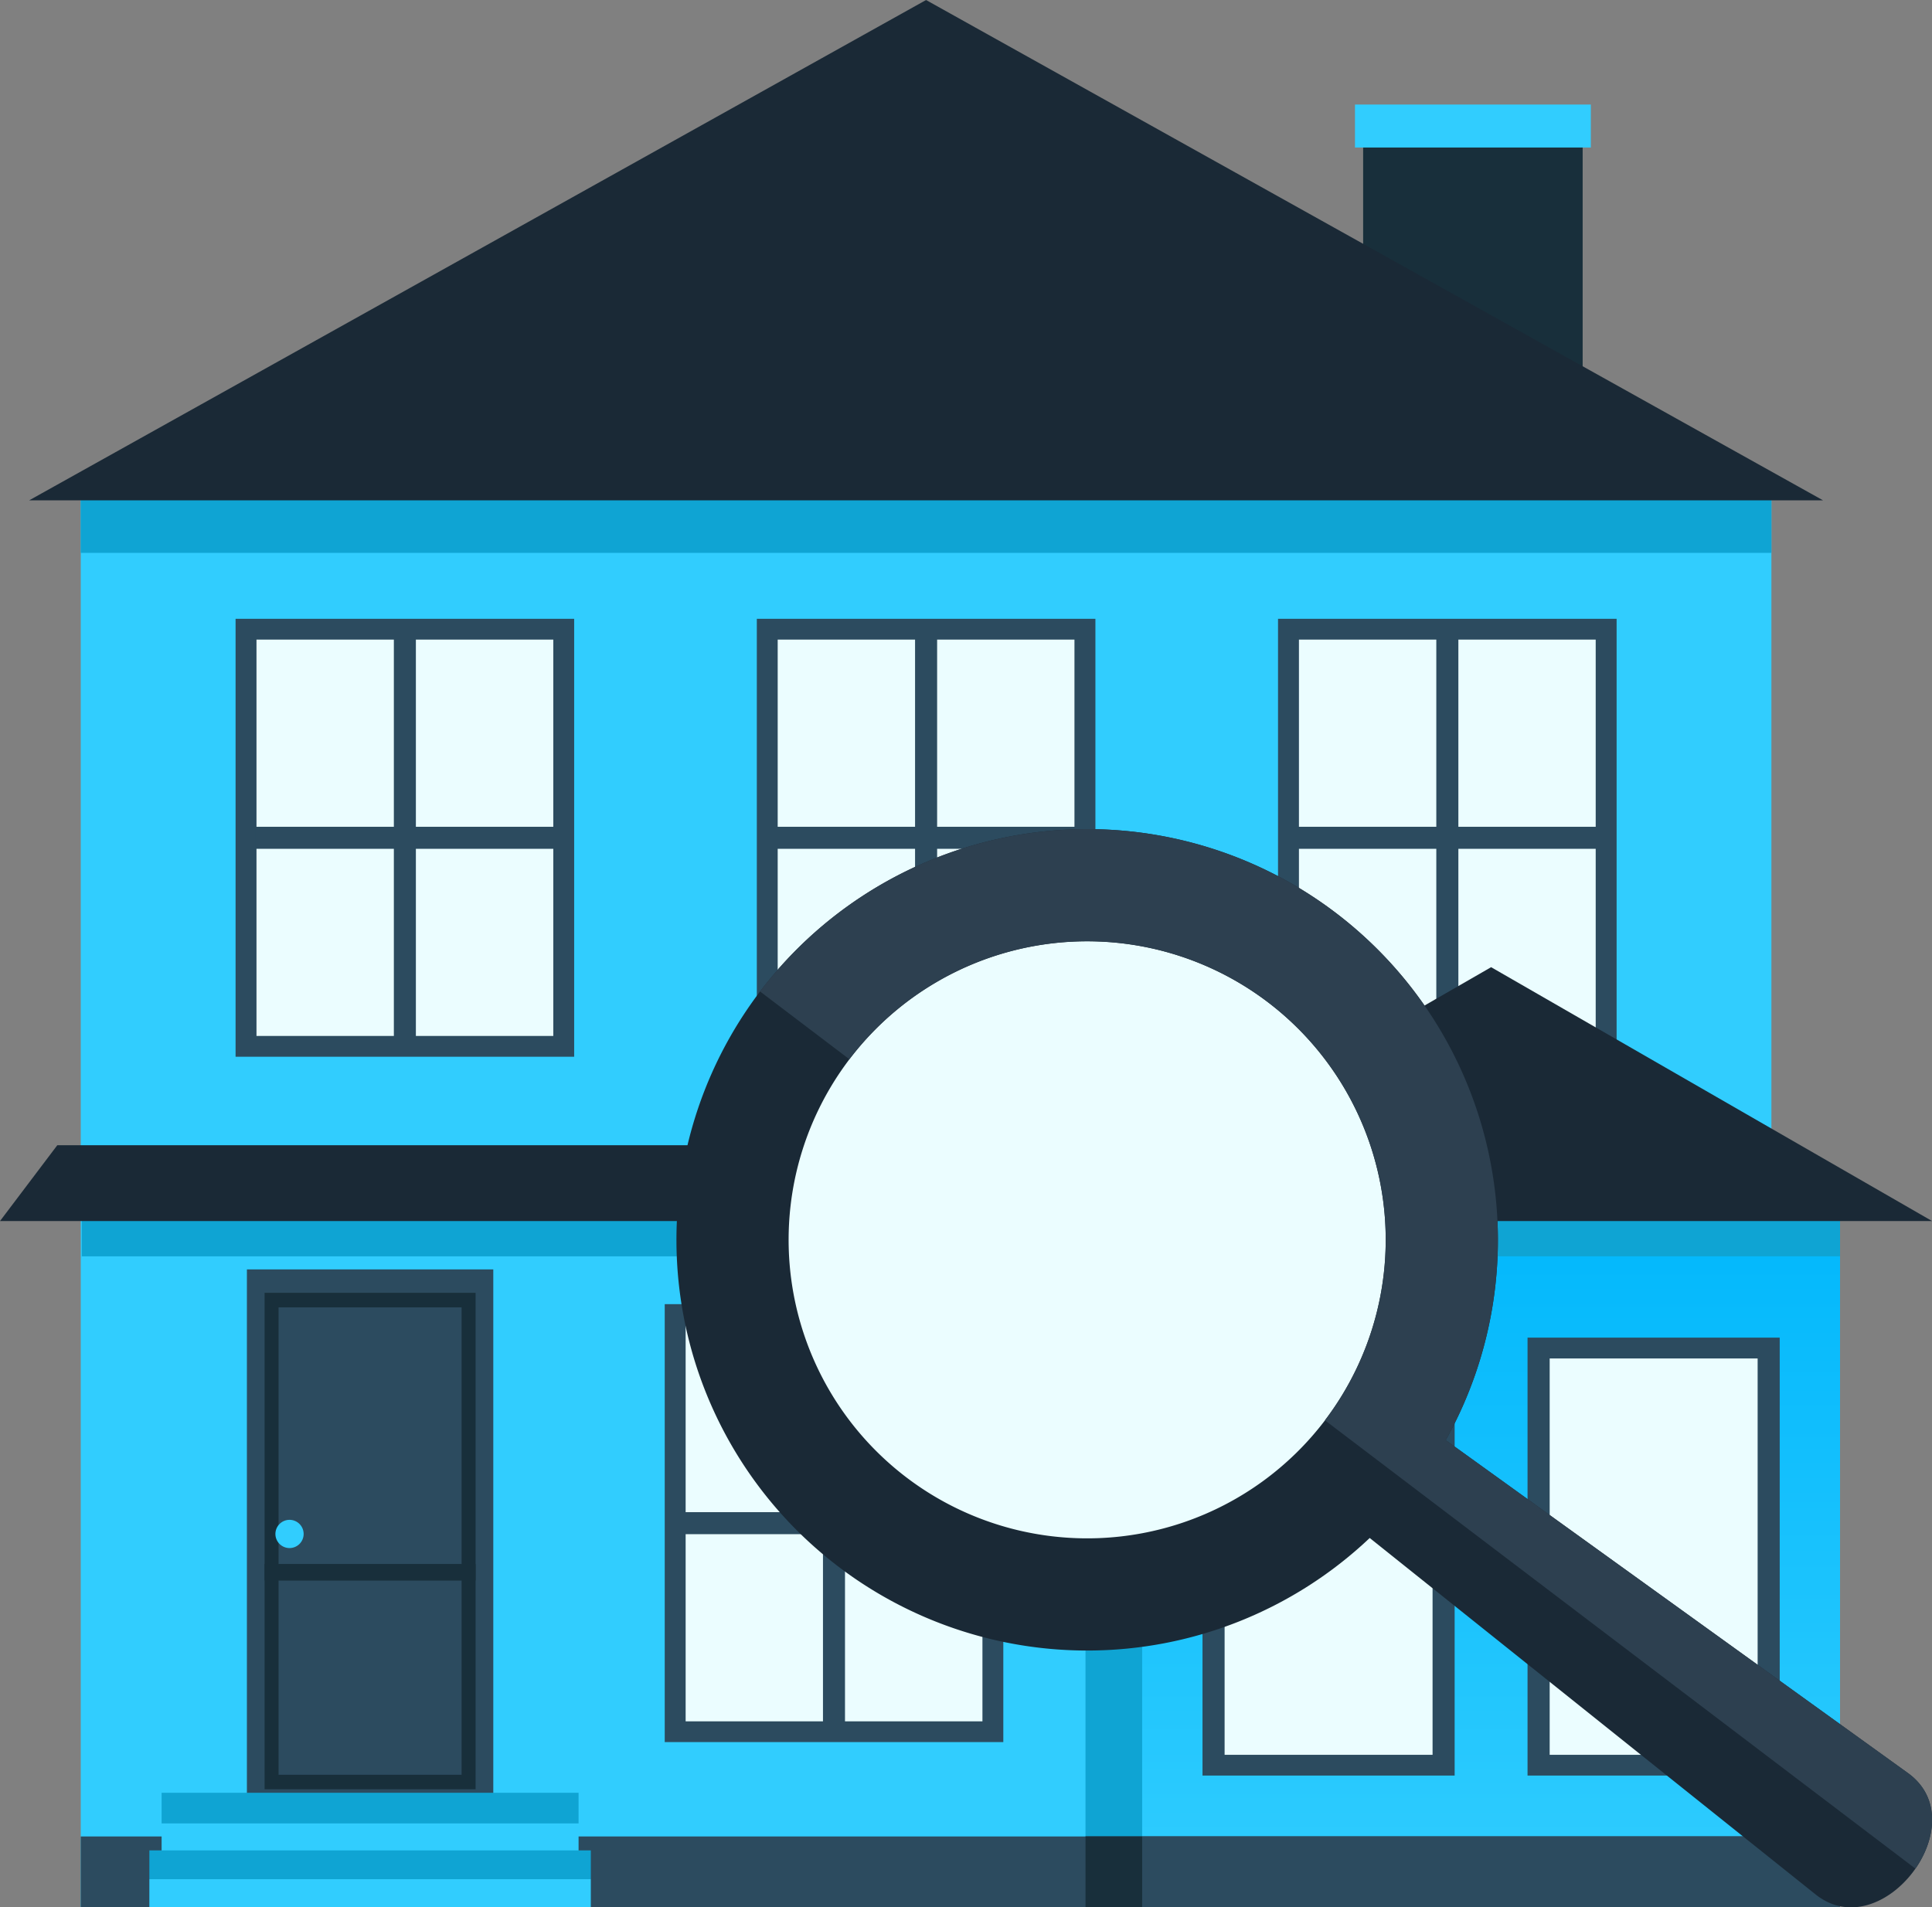 <svg xmlns="http://www.w3.org/2000/svg" xmlns:xlink="http://www.w3.org/1999/xlink" width="101.162" height="99.886" viewBox="0 0 101.162 99.886">
  <rect x="0" y="0" width="101.162" height="99.886" fill="#808080" stroke="none"/>
  <defs>
    <linearGradient id="linear-gradient" x1="0.5" x2="0.5" y2="1" gradientUnits="objectBoundingBox">
      <stop offset="0" stop-color="#00b7fc"/>
      <stop offset="1" stop-color="#31cdfe"/>
    </linearGradient>
    <clipPath id="clip-path">
      <rect id="Прямоугольник_8303" data-name="Прямоугольник 8303" width="101.162" height="99.886" fill="none"/>
    </clipPath>
  </defs>
  <g id="Сгруппировать_14685" data-name="Сгруппировать 14685" transform="translate(0 0)">
    <rect id="Прямоугольник_8265" data-name="Прямоугольник 8265" width="11.494" height="15.601" transform="translate(71.376 5.752)" fill="#182f3b"/>
    <rect id="Прямоугольник_8266" data-name="Прямоугольник 8266" width="12.35" height="2.25" transform="translate(70.948 5.475)" fill="#31cdfe"/>
    <rect id="Прямоугольник_8267" data-name="Прямоугольник 8267" width="88.525" height="74.448" transform="translate(4.228 25.427)" fill="#31cdfe"/>
    <rect id="Прямоугольник_8268" data-name="Прямоугольник 8268" width="36.541" height="37.316" transform="translate(59.805 62.558)" fill="url(#linear-gradient)"/>
    <rect id="Прямоугольник_8269" data-name="Прямоугольник 8269" width="17.729" height="22.934" transform="translate(39.628 32.406)" fill="#2c4b5f"/>
    <rect id="Прямоугольник_8270" data-name="Прямоугольник 8270" width="15.539" height="20.756" transform="translate(40.721 33.495)" fill="#ebfdff"/>
    <rect id="Прямоугольник_8271" data-name="Прямоугольник 8271" width="1.155" height="21.336" transform="translate(47.914 33.346)" fill="#2c4b5f"/>
    <rect id="Прямоугольник_8272" data-name="Прямоугольник 8272" width="15.643" height="1.153" transform="translate(40.669 43.298)" fill="#2c4b5f"/>
    <rect id="Прямоугольник_8273" data-name="Прямоугольник 8273" width="17.729" height="22.934" transform="translate(12.335 32.406)" fill="#2c4b5f"/>
    <rect id="Прямоугольник_8274" data-name="Прямоугольник 8274" width="15.541" height="20.756" transform="translate(13.43 33.495)" fill="#ebfdff"/>
    <rect id="Прямоугольник_8275" data-name="Прямоугольник 8275" width="1.153" height="21.336" transform="translate(20.623 33.346)" fill="#2c4b5f"/>
    <rect id="Прямоугольник_8276" data-name="Прямоугольник 8276" width="15.645" height="1.153" transform="translate(13.376 43.298)" fill="#2c4b5f"/>
    <rect id="Прямоугольник_8277" data-name="Прямоугольник 8277" width="17.729" height="22.934" transform="translate(66.919 32.406)" fill="#2c4b5f"/>
    <rect id="Прямоугольник_8278" data-name="Прямоугольник 8278" width="15.539" height="20.756" transform="translate(68.014 33.495)" fill="#ebfdff"/>
    <rect id="Прямоугольник_8279" data-name="Прямоугольник 8279" width="1.155" height="21.336" transform="translate(75.207 33.346)" fill="#2c4b5f"/>
    <rect id="Прямоугольник_8280" data-name="Прямоугольник 8280" width="15.645" height="1.153" transform="translate(67.96 43.298)" fill="#2c4b5f"/>
    <rect id="Прямоугольник_8281" data-name="Прямоугольник 8281" width="17.729" height="22.934" transform="translate(34.806 68.297)" fill="#2c4b5f"/>
    <rect id="Прямоугольник_8282" data-name="Прямоугольник 8282" width="15.541" height="20.756" transform="translate(35.901 69.388)" fill="#ebfdff"/>
    <rect id="Прямоугольник_8283" data-name="Прямоугольник 8283" width="1.153" height="21.336" transform="translate(43.092 69.24)" fill="#2c4b5f"/>
    <rect id="Прямоугольник_8284" data-name="Прямоугольник 8284" width="15.645" height="1.153" transform="translate(35.847 79.19)" fill="#2c4b5f"/>
    <rect id="Прямоугольник_8285" data-name="Прямоугольник 8285" width="13.202" height="22.934" transform="translate(62.965 70.05)" fill="#2c4b5f"/>
    <rect id="Прямоугольник_8286" data-name="Прямоугольник 8286" width="10.889" height="20.756" transform="translate(64.122 71.141)" fill="#ebfdff"/>
    <rect id="Прямоугольник_8287" data-name="Прямоугольник 8287" width="13.204" height="22.934" transform="translate(79.984 70.05)" fill="#2c4b5f"/>
    <rect id="Прямоугольник_8288" data-name="Прямоугольник 8288" width="10.889" height="20.756" transform="translate(81.143 71.141)" fill="#ebfdff"/>
    <rect id="Прямоугольник_8289" data-name="Прямоугольник 8289" width="88.525" height="3.702" transform="translate(4.228 96.173)" fill="#2c4b5f"/>
    <rect id="Прямоугольник_8290" data-name="Прямоугольник 8290" width="36.541" height="3.723" transform="translate(59.805 96.163)" fill="#2c4b5f"/>
    <rect id="Прямоугольник_8291" data-name="Прямоугольник 8291" width="88.525" height="3.744" transform="translate(4.228 25.209)" fill="#0fa4d3"/>
    <rect id="Прямоугольник_8292" data-name="Прямоугольник 8292" width="12.901" height="28.452" transform="translate(12.928 66.477)" fill="#2c4b5f"/>
    <rect id="Прямоугольник_8293" data-name="Прямоугольник 8293" width="11.049" height="25.998" transform="translate(13.854 67.703)" fill="#182f3b"/>
    <rect id="Прямоугольник_8294" data-name="Прямоугольник 8294" width="9.584" height="24.477" transform="translate(14.586 68.465)" fill="#2c4b5f"/>
    <g id="Сгруппировать_14684" data-name="Сгруппировать 14684" transform="translate(0 0)">
      <g id="Сгруппировать_14683" data-name="Сгруппировать 14683" clip-path="url(#clip-path)">
        <path id="Контур_4761" data-name="Контур 4761" d="M8.218,41.284a.739.739,0,1,1-.738.738.74.74,0,0,1,.738-.738" transform="translate(6.941 38.308)" fill="#31cdfe" fill-rule="evenodd"/>
        <rect id="Прямоугольник_8295" data-name="Прямоугольник 8295" width="11.049" height="0.869" transform="translate(13.854 81.903)" fill="#182f3b"/>
        <rect id="Прямоугольник_8296" data-name="Прямоугольник 8296" width="92.065" height="3.189" transform="translate(4.282 62.603)" fill="#0fa4d3"/>
        <path id="Контур_4762" data-name="Контур 4762" d="M28.524,39.567,51.61,26.272,74.7,39.567Z" transform="translate(26.467 24.378)" fill="#1a2936" fill-rule="evenodd"/>
        <path id="Контур_4763" data-name="Контур 4763" d="M0,35.079H62.514V31.108H3Z" transform="translate(0 28.866)" fill="#1a2936" fill-rule="evenodd"/>
        <path id="Контур_4764" data-name="Контур 4764" d="M.793,26.2,47.754,0,94.718,26.2Z" transform="translate(0.736 0.001)" fill="#1a2936" fill-rule="evenodd"/>
        <rect id="Прямоугольник_8297" data-name="Прямоугольник 8297" width="2.967" height="31.324" transform="translate(56.838 64.85)" fill="#0fa4d3"/>
        <rect id="Прямоугольник_8298" data-name="Прямоугольник 8298" width="2.967" height="3.713" transform="translate(56.838 96.161)" fill="#182f3b"/>
        <rect id="Прямоугольник_8299" data-name="Прямоугольник 8299" width="21.833" height="1.558" transform="translate(8.462 95.489)" fill="#31cdfe"/>
        <rect id="Прямоугольник_8300" data-name="Прямоугольник 8300" width="21.833" height="1.604" transform="translate(8.462 93.885)" fill="#0fa4d3"/>
        <rect id="Прямоугольник_8301" data-name="Прямоугольник 8301" width="23.115" height="1.465" transform="translate(7.821 98.409)" fill="#31cdfe"/>
        <rect id="Прямоугольник_8302" data-name="Прямоугольник 8302" width="23.115" height="1.508" transform="translate(7.821 96.902)" fill="#0fa4d3"/>
        <path id="Контур_4765" data-name="Контур 4765" d="M37.319,25.18A16.45,16.45,0,1,1,20.868,41.631,16.451,16.451,0,0,1,37.319,25.18" transform="translate(19.363 23.365)" fill="#ebfdff" fill-rule="evenodd"/>
        <path id="Контур_4766" data-name="Контур 4766" d="M52.887,26.9a21.512,21.512,0,0,1,5.768,27.621l24.2,17.434c3.63,2.616-1.348,9.13-4.829,6.36L54.674,59.644A21.508,21.508,0,1,1,52.887,26.9M49.334,31.58a15.633,15.633,0,1,0,3,21.9,15.635,15.635,0,0,0-3-21.9" transform="translate(17.046 20.898)" fill="#1a2936" fill-rule="evenodd"/>
        <path id="Контур_4767" data-name="Контур 4767" d="M50.779,26.9a21.514,21.514,0,0,1,5.768,27.621l24.2,17.432c1.743,1.255,1.5,3.412.393,5.007L50.22,53.482a15.632,15.632,0,0,0-24.9-18.909l-4.679-3.551A21.511,21.511,0,0,1,50.779,26.9" transform="translate(19.154 20.898)" fill="#2d4050" fill-rule="evenodd"/>
      </g>
    </g>
  </g>
</svg>
